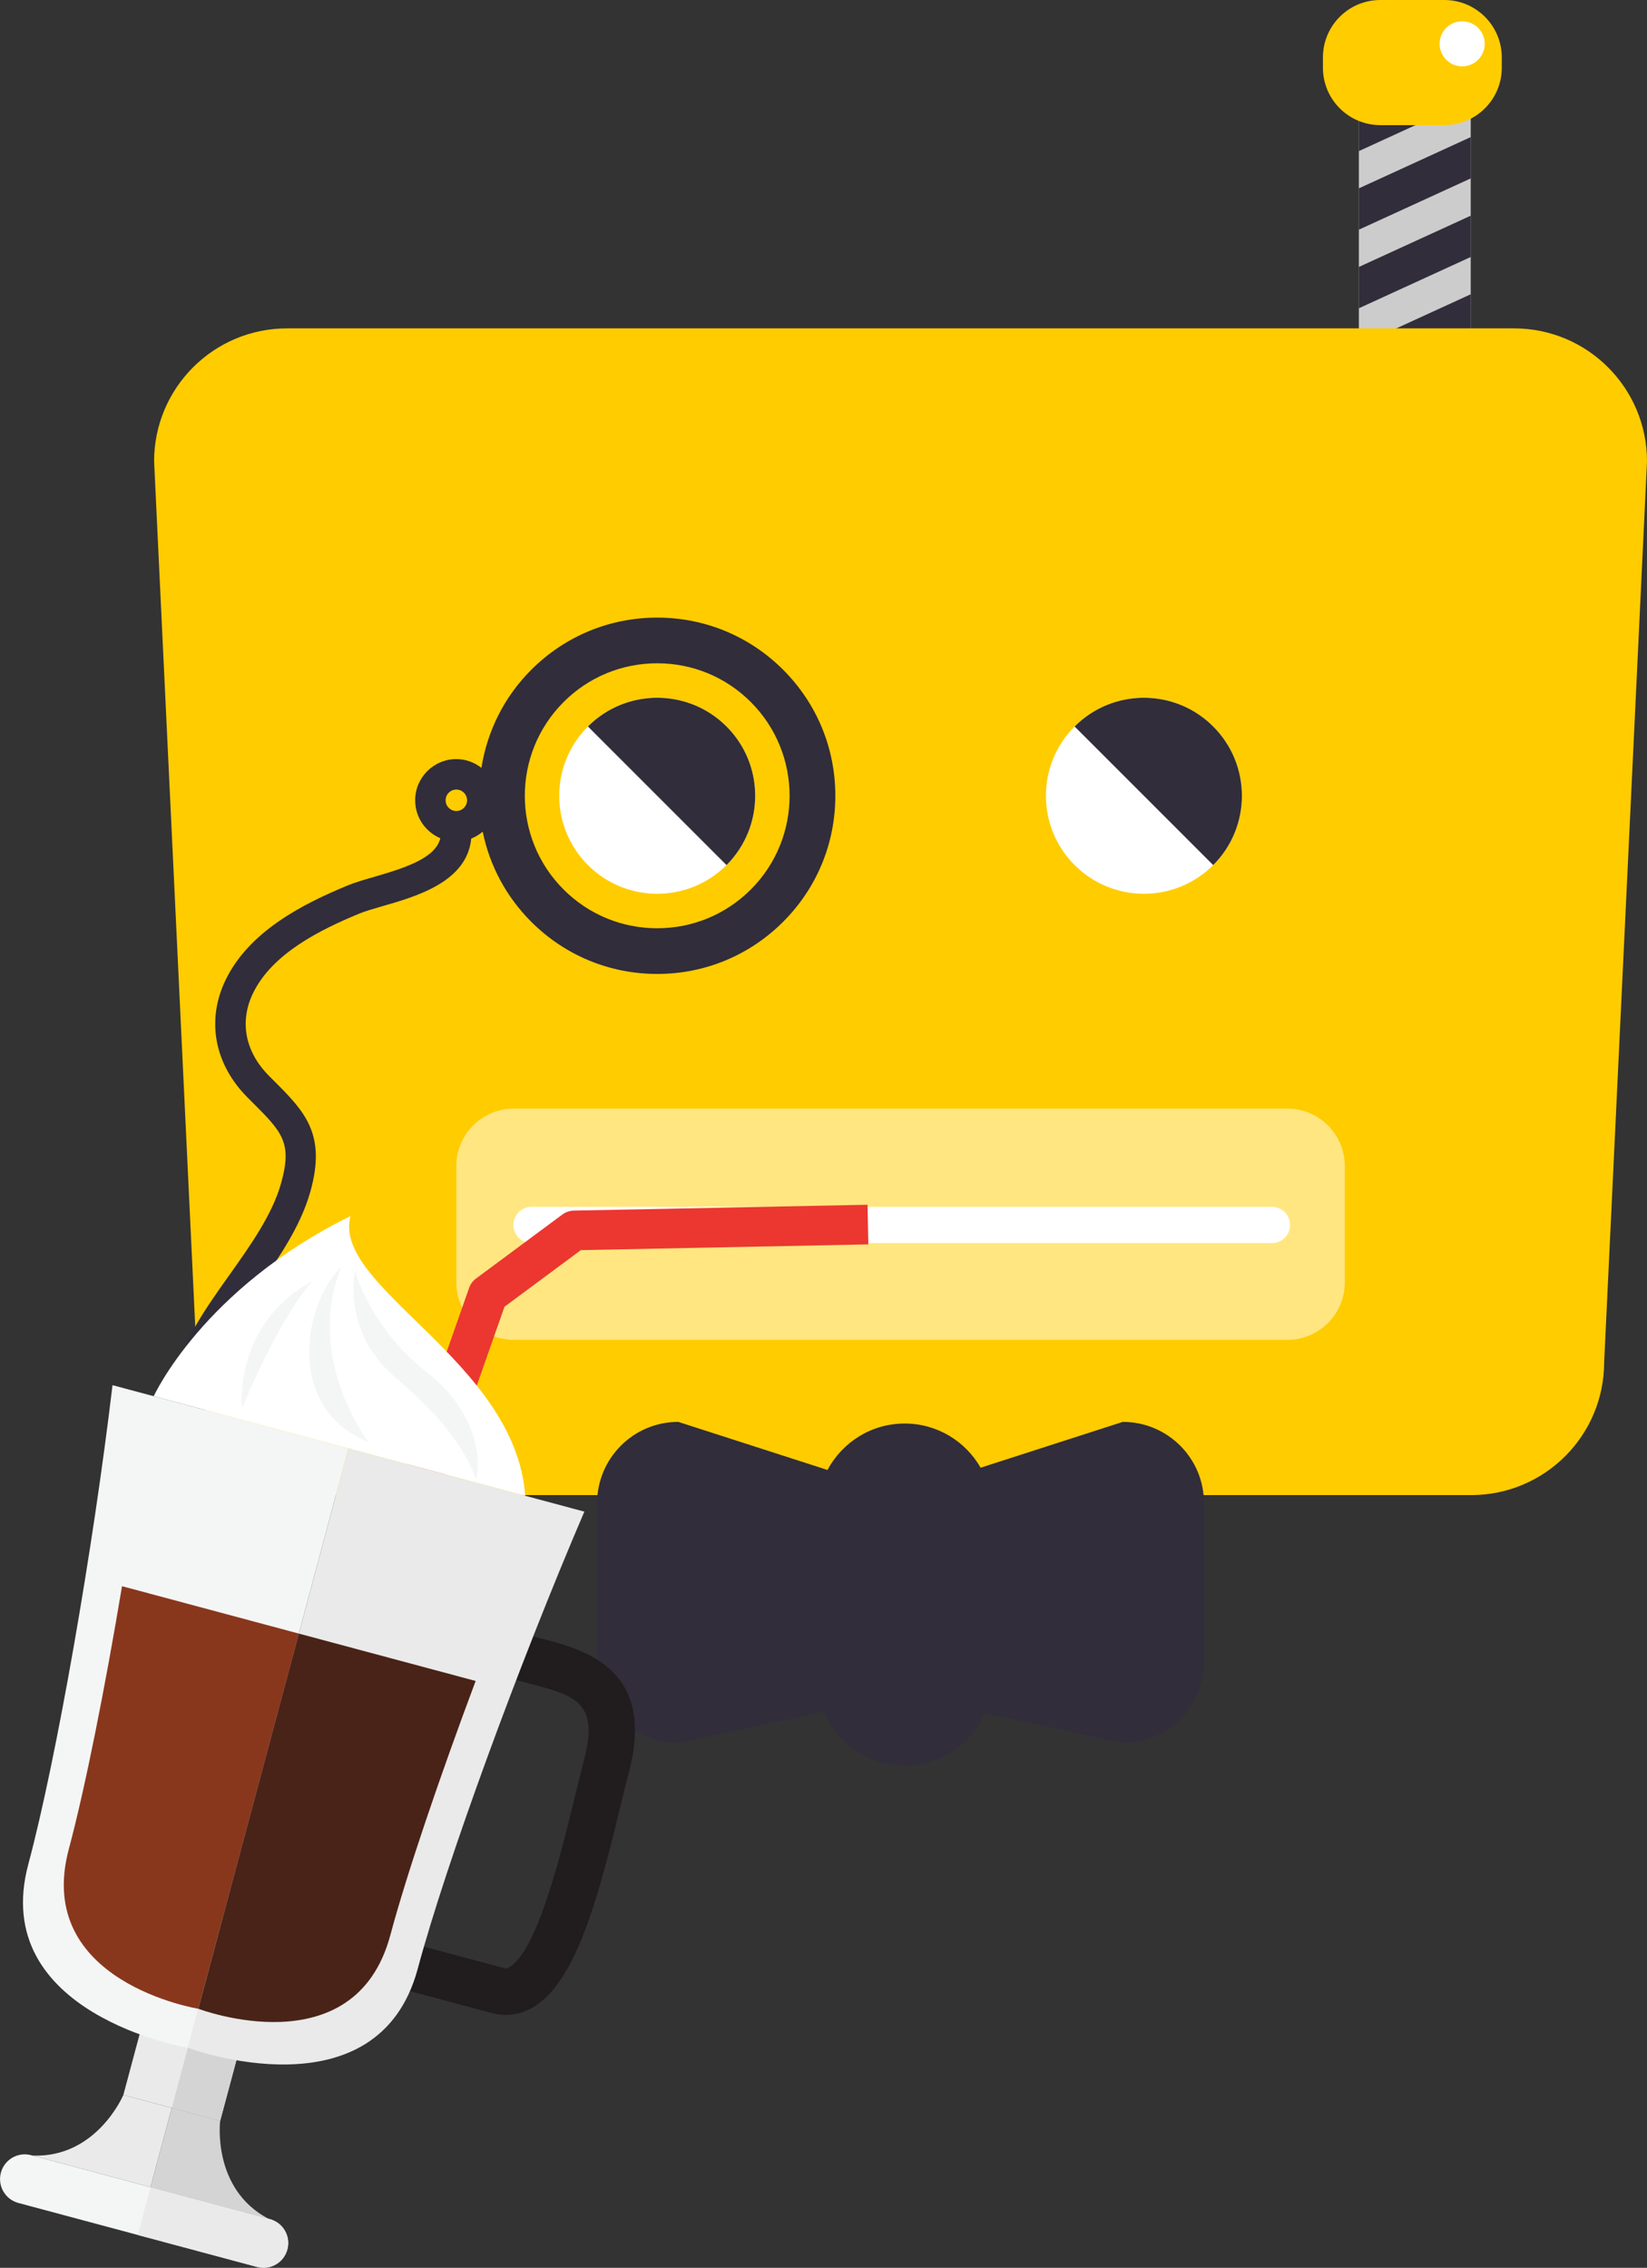 <?xml version="1.0" encoding="UTF-8" standalone="no"?>
<!-- Created with Inkscape (http://www.inkscape.org/) -->

<svg
   xmlns:dc="http://purl.org/dc/elements/1.1/"
   xmlns:cc="http://creativecommons.org/ns#"
   xmlns:rdf="http://www.w3.org/1999/02/22-rdf-syntax-ns#"
   xmlns:svg="http://www.w3.org/2000/svg"
   xmlns="http://www.w3.org/2000/svg"
   xmlns:sodipodi="http://sodipodi.sourceforge.net/DTD/sodipodi-0.dtd"
   xmlns:inkscape="http://www.inkscape.org/namespaces/inkscape"
   id="svg2"
   version="1.1"
   inkscape:version="0.91 r13725"
   xml:space="preserve"
   width="215.753"
   height="297.024"
   viewBox="0 0 215.753 297.024"
   sodipodi:docname="logo5.svg"><rect x="0" y="0" width="215.753" height="297.024" fill="#333333" stroke="none"/><defs
     id="defs6" /><sodipodi:namedview
     pagecolor="#ffffff"
     bordercolor="#666666"
     borderopacity="1"
     objecttolerance="10"
     gridtolerance="10"
     guidetolerance="10"
     inkscape:pageopacity="0"
     inkscape:pageshadow="2"
     inkscape:window-width="1920"
     inkscape:window-height="1043"
     id="namedview4"
     showgrid="false"
     fit-margin-top="0"
     fit-margin-left="0"
     fit-margin-right="0"
     fit-margin-bottom="0"
     inkscape:zoom="1.8264266"
     inkscape:cx="211.18688"
     inkscape:cy="135.43142"
     inkscape:window-x="0"
     inkscape:window-y="0"
     inkscape:window-maximized="1"
     inkscape:current-layer="g12" /><g
     id="g10"
     inkscape:groupmode="layer"
     inkscape:label="ink_ext_XXXXXX"
     transform="matrix(1.25,0,0,-1.25,-420.62,575.923)"><g
       id="g12"
       transform="scale(0.1,0.1)"><path
         d="m 4789.022,4151.903 117.23,0 0,351.547 -117.23,0 0,-351.547 z"
         style="fill:#cccccc;fill-opacity:1;fill-rule:nonzero;stroke:none"
         id="path1464"
         inkscape:connector-curvature="0" /><path
         d="m 4906.252,4503.453 -93.01,0 -24.22,-11.09 0,-43.3 117.23,53.74 0,0.65"
         style="fill:#312d3a;fill-opacity:1;fill-rule:nonzero;stroke:none"
         id="path1466"
         inkscape:connector-curvature="0" /><path
         d="m 4789.022,4366.723 117.23,53.73 0,43.28 -117.23,-53.72 0,-43.29"
         style="fill:#312d3a;fill-opacity:1;fill-rule:nonzero;stroke:none"
         id="path1468"
         inkscape:connector-curvature="0" /><path
         d="m 4789.022,4284.383 117.23,53.72 0,43.28 -117.23,-53.72 0,-43.28"
         style="fill:#312d3a;fill-opacity:1;fill-rule:nonzero;stroke:none"
         id="path1470"
         inkscape:connector-curvature="0" /><path
         d="m 4789.022,4202.053 117.23,53.71 0,43.28 -117.23,-53.73 0,-43.26"
         style="fill:#312d3a;fill-opacity:1;fill-rule:nonzero;stroke:none"
         id="path1472"
         inkscape:connector-curvature="0" /><path
         d="m 4789.022,4151.903 70.3,0 46.93,21.51 0,43.29 -117.23,-53.71 0,-11.09"
         style="fill:#3fbdb6;fill-opacity:1;fill-rule:nonzero;stroke:none"
         id="path1474"
         inkscape:connector-curvature="0" /><path
         d="m 5046.082,3180.154 c 0,-76.949 -62.36,-139.312 -139.32,-139.312 l -1196.068,0 c -76.973,0 -139.348,62.363 -139.348,139.312 l -44.891,943.809 c 0,76.95 62.391,139.35 139.364,139.35 l 1285.833,0 c 76.95,0 139.33,-62.4 139.33,-139.35 l -44.9,-943.809"
         style="fill:#ffcc00;fill-opacity:1;fill-rule:nonzero;stroke:none"
         id="path1476"
         inkscape:connector-curvature="0" /><path
         d="m 4636.362,3700.953 c 40.12,40.1 40.12,105.14 0,145.22 -40.11,40.12 -105.12,40.12 -145.21,0 -40.1,-40.08 -40.1,-105.12 0,-145.22 40.09,-40.1 105.1,-40.1 145.21,0"
         style="fill:#ffffff;fill-opacity:1;fill-rule:nonzero;stroke:none"
         id="path1478"
         inkscape:connector-curvature="0" /><path
         d="m 4636.362,3700.953 c 40.12,40.1 40.12,105.14 0,145.22 -40.11,40.12 -105.12,40.12 -145.21,0 l 145.21,-145.22"
         style="fill:#312d3a;fill-opacity:1;fill-rule:nonzero;stroke:none"
         id="path1480"
         inkscape:connector-curvature="0" /><path
         d="m 4938.792,4536.443 c 0,-33.24 -26.97,-60.17 -60.19,-60.17 l -67.08,0 c -33.23,0 -60.16,26.93 -60.16,60.17 l 0,10.76 c 0,33.23 26.93,60.18 60.16,60.18 l 67.08,0 c 33.22,0 60.19,-26.95 60.19,-60.18 l 0,-10.76"
         style="fill:#ffcc00;fill-opacity:1;fill-rule:nonzero;stroke:none"
         id="path1482"
         inkscape:connector-curvature="0" /><path
         d="m 4920.902,4561.463 c 0,13.07 -10.57,23.63 -23.63,23.63 -13.05,0 -23.62,-10.56 -23.62,-23.63 0,-13.03 10.57,-23.61 23.62,-23.61 13.06,0 23.63,10.58 23.63,23.61"
         style="fill:#ffffff;fill-opacity:1;fill-rule:nonzero;stroke:none"
         id="path1484"
         inkscape:connector-curvature="0" /><path
         d="m 4774.262,3263.682 c 0,-33.207 -26.93,-60.168 -60.18,-60.168 l -810.712,0 c -33.254,0 -60.176,26.961 -60.176,60.168 l 0,121.941 c 0,33.22 26.922,60.17 60.176,60.17 l 810.712,0 c 33.25,0 60.18,-26.95 60.18,-60.17 l 0,-121.941"
         style="fill:#ffe680;fill-opacity:1;fill-rule:nonzero;stroke:none"
         id="path1486"
         inkscape:connector-curvature="0" /><path
         d="m 4697.922,3304.865 -775.935,0 c -10.512,0 -19.008,8.518 -19.008,19.008 0,10.47 8.496,19 19.008,19 l 775.935,0 c 10.5,0 19,-8.53 19,-19 0,-10.49 -8.5,-19.008 -19,-19.008"
         style="fill:#ffffff;fill-opacity:1;fill-rule:nonzero;stroke:none"
         id="path1488"
         inkscape:connector-curvature="0" /><path
         d="m 4126.332,3700.953 c 40.07,40.1 40.07,105.14 0,145.22 -40.12,40.12 -105.13,40.12 -145.24,0 -40.11,-40.08 -40.11,-105.12 0,-145.22 40.11,-40.1 105.12,-40.1 145.24,0"
         style="fill:#ffffff;fill-opacity:1;fill-rule:nonzero;stroke:none"
         id="path1490"
         inkscape:connector-curvature="0" /><path
         d="m 4126.332,3700.953 c 40.07,40.1 40.07,105.14 0,145.22 -40.12,40.12 -105.13,40.12 -145.24,0 l 145.24,-145.22"
         style="fill:#312d3a;fill-opacity:1;fill-rule:nonzero;stroke:none"
         id="path1492"
         inkscape:connector-curvature="0" /><path
         d="m 4541.632,3117.545 -149.02,-48.012 c -15.78,27.629 -45.45,46.289 -79.56,46.289 -35.05,0 -65.49,-19.718 -80.89,-48.66 l -156.38,50.383 c -46.96,0 -85.05,-38.09 -85.05,-85.062 l 0,-166.231 c 0,-46.98 38.09,-85.039 85.05,-85.039 l 152.64,32.762 c 13.79,-33.172 46.47,-56.52 84.63,-56.52 37.5,0 69.7,22.559 83.89,54.809 l 144.69,-31.051 c 46.99,0 85.07,38.059 85.07,85.039 l 0,166.231 c 0,46.972 -38.08,85.062 -85.07,85.062"
         style="fill:#312d3a;fill-opacity:1;fill-rule:nonzero;stroke:none"
         id="path1494"
         inkscape:connector-curvature="0" /><path
         d="m 3843.194,3780.093 c 6.207,0 11.25,-5.04 11.25,-11.25 0,-6.19 -5.043,-11.23 -11.25,-11.23 -6.199,0 -11.239,5.04 -11.239,11.23 0,6.21 5.04,11.25 11.239,11.25 z m 308.658,-104.67 c -26.21,-26.22 -61.07,-40.66 -98.16,-40.66 -37.08,0 -71.94,14.45 -98.17,40.66 -54.11,54.12 -54.098,142.18 0.03,196.32 26.21,26.22 61.07,40.65 98.15,40.65 37.08,0 71.94,-14.43 98.15,-40.65 54.12,-54.14 54.12,-142.21 0,-196.32 z m 33.84,230.16 c -35.25,35.26 -82.13,54.67 -131.99,54.67 -49.86,0 -96.74,-19.41 -131.993,-54.67 -28.261,-28.26 -46.136,-64.02 -52.214,-102.76 -7.301,5.67 -16.36,9.19 -26.301,9.19 -23.793,0 -43.153,-19.37 -43.153,-43.17 0,-17.84 10.891,-33.19 26.371,-39.74 -4.953,-20.22 -34.253,-30.39 -69.097,-40.42 -10.262,-2.95 -19.945,-5.74 -27.731,-8.95 -46.804,-19.29 -103.691,-48.03 -128.363,-99.47 -20.215,-42.11 -11.535,-88.05 23.211,-122.88 l 4.344,-4.34 c 31.941,-31.9 42.703,-42.65 30.785,-85.33 -9.203,-32.95 -32.184,-65.27 -54.406,-96.531 -46.563,-65.489 -99.34,-139.719 -16.707,-223.867 8.324,-8.481 16.39,-16.372 24.117,-23.93 45.078,-44.121 74.859,-73.274 79.043,-141.113 l 31.851,1.972 c -4.937,80.09 -41.847,116.219 -88.578,161.949 -7.578,7.422 -15.496,15.161 -23.66,23.481 -60.82,61.941 -32.047,109.898 19.941,183.019 23.809,33.489 48.43,68.12 59.129,106.44 16.946,60.65 -6.507,84.07 -38.964,116.49 l -4.301,4.3 c -25.133,25.19 -31.344,56.73 -17.035,86.53 19.98,41.66 70.218,66.65 111.754,83.77 6.152,2.54 15.011,5.09 24.398,7.79 35.559,10.24 88.203,25.43 92.664,70.72 4.434,1.74 8.43,4.23 12.012,7.24 7.226,-35.52 24.64,-68.19 50.859,-94.41 35.274,-35.25 82.154,-54.67 132.014,-54.67 49.87,0 96.75,19.42 132,54.67 35.26,35.26 54.68,82.14 54.68,132.01 0,49.87 -19.42,96.75 -54.68,132.01"
         style="fill:#312d3a;fill-opacity:1;fill-rule:nonzero;stroke:none"
         id="path1496"
         inkscape:connector-curvature="0" /><g
         transform="matrix(6.417,0,0,6.417,1070.213,408.576)"
         inkscape:label="ink_ext_XXXXXX"
         id="g10-3"><g
           transform="scale(0.1,0.1)"
           id="g12-5"><path
             inkscape:connector-curvature="0"
             id="path2782"
             style="fill:#e9eae9;fill-opacity:1;fill-rule:nonzero;stroke:none"
             d="m 3777.482,3122.525 158.103,-42.364 83.585,311.945 -158.103,42.364 -83.585,-311.945 z" /><path
             inkscape:connector-curvature="0"
             id="path2784"
             style="fill:#d3d4d3;fill-opacity:1;fill-rule:nonzero;stroke:none"
             d="m 3856.537,3101.342 79.047,-21.181 83.585,311.945 -79.047,21.181 -83.585,-311.945 z" /><path
             inkscape:connector-curvature="0"
             id="path2786"
             style="fill:#e9eae9;fill-opacity:1;fill-rule:nonzero;stroke:none"
             d="m 3777.482,3122.525 c 0,0 -43.491,-103.117 -148.269,-98.957 167.958,-45.004 192.653,-51.621 192.653,-51.621 l 34.671,129.395 -79.055,21.183" /><path
             inkscape:connector-curvature="0"
             id="path2788"
             style="fill:#d3d4d3;fill-opacity:1;fill-rule:nonzero;stroke:none"
             d="m 3935.585,3080.161 c 0,0 -13.885,-111.05 78.931,-159.835 -167.966,45.006 -192.65,51.62 -192.65,51.62 l 34.671,129.395 79.047,-21.181" /><path
             inkscape:connector-curvature="0"
             id="path2790"
             style="fill:#211c1d;fill-opacity:1;fill-rule:nonzero;stroke:none"
             d="m 4379.797,3256.137 -280.012,75.029 19.668,73.401 280.012,-75.029 c 2.231,-0.598 4.373,-0.872 8.62,1.645 46.036,27.305 85.237,189.372 106.34,276.436 5.422,22.4 10.34,42.761 14.874,59.684 23.265,86.827 -5.042,104.589 -70.513,122.132 l -270.623,72.513 19.665,73.391 270.623,-72.513 c 79.022,-21.174 164.547,-64.754 124.239,-215.188 -4.397,-16.411 -9.195,-36.173 -14.437,-57.896 -37.126,-153.315 -73.364,-283.533 -141.412,-323.907 -20.962,-12.47 -44.181,-15.824 -67.044,-9.698" /><path
             inkscape:connector-curvature="0"
             id="path2792"
             style="fill:#eb3730;fill-opacity:1;fill-rule:nonzero;stroke:none"
             d="m 4147.717,3691.954 -61.053,21.432 255.509,726.929 c 2.107,6.123 6.017,11.443 11.236,15.272 l 141.045,104.547 c 5.382,4.014 11.886,6.226 18.608,6.392 l 479.792,9.556 1.277,-64.705 -469.472,-9.371 -124.747,-92.484 -252.194,-717.568" /><path
             inkscape:connector-curvature="0"
             id="path2794"
             style="fill:#f4f5f5;fill-opacity:1;fill-rule:nonzero;stroke:none"
             d="m 3759.792,4281.494 385.303,-103.242 -262.259,-978.763 c 0,0 -326.172,54.88 -260.533,299.848 46.039,171.819 105.65,513.958 137.489,782.157" /><path
             inkscape:connector-curvature="0"
             id="path2796"
             style="fill:#e9eae9;fill-opacity:1;fill-rule:nonzero;stroke:none"
             d="m 4530.389,4075.014 -385.294,103.239 -262.259,-978.763 c 0,0 309.898,-115.555 375.537,129.413 46.039,171.819 165.501,497.921 272.016,746.11" /><path
             inkscape:connector-curvature="0"
             id="path2798"
             style="fill:#89371c;fill-opacity:1;fill-rule:nonzero;stroke:none"
             d="m 3775.308,3953.254 c -27.86,-167.062 -60.268,-329.861 -86.838,-429.023 -58.294,-217.555 211.459,-260.951 211.459,-260.951 l 164.146,612.6 -288.766,77.375" /><path
             inkscape:connector-curvature="0"
             id="path2800"
             style="fill:#492318;fill-opacity:1;fill-rule:nonzero;stroke:none"
             d="m 4064.074,3875.879 -164.146,-612.6 c 0,0 255.304,-97.293 313.598,120.263 26.57,99.162 79.902,256.355 139.298,414.967 l -288.75,77.37" /><path
             inkscape:connector-curvature="0"
             id="path2802"
             style="fill:#ffffff;fill-opacity:1;fill-rule:nonzero;stroke:none"
             d="m 3827.09,4263.462 c 0,0 79.77,175.287 321.35,294.1 -31.139,-116.21 269.108,-235.412 285.405,-456.679 -447.75,119.974 -606.755,162.579 -606.755,162.579" /><path
             inkscape:connector-curvature="0"
             id="path2804"
             style="fill:#f4f5f5;fill-opacity:1;fill-rule:nonzero;stroke:none"
             d="m 4045.342,2870.273 c -5.772,-21.54 -27.893,-34.32 -49.433,-28.549 l -389.886,104.47 c -21.533,5.77 -34.308,27.9 -28.536,49.44 5.772,21.54 27.9,34.318 49.433,28.549 l 389.886,-104.47 c 21.54,-5.772 34.308,-27.9 28.536,-49.44" /><path
             inkscape:connector-curvature="0"
             id="path2806"
             style="fill:#e9eae9;fill-opacity:1;fill-rule:nonzero;stroke:none"
             d="m 4016.805,2919.713 -194.935,52.233 -20.897,-77.989 194.935,-52.233 c 21.54,-5.772 43.662,7.008 49.433,28.549 5.772,21.54 -6.996,43.669 -28.536,49.44" /><path
             inkscape:connector-curvature="0"
             id="path2808"
             style="fill:#f4f5f5;fill-opacity:1;fill-rule:nonzero;stroke:none"
             d="m 3971.223,4243.87 c 0,0 -15.169,137.387 115.206,207.596 -56.267,-63.139 -115.206,-207.596 -115.206,-207.596" /><path
             inkscape:connector-curvature="0"
             id="path2810"
             style="fill:#f4f5f5;fill-opacity:1;fill-rule:nonzero;stroke:none"
             d="m 4155.883,4468.811 c 0,0 22.783,-92.022 117.087,-166.022 94.291,-73.996 86.205,-161.588 80.294,-174.104 -27.042,71.361 -80.84,121.068 -134.486,168.095 -85.142,74.65 -62.895,172.03 -62.895,172.03" /><path
             inkscape:connector-curvature="0"
             id="path2812"
             style="fill:#f4f5f5;fill-opacity:1;fill-rule:nonzero;stroke:none"
             d="m 4178.2,4188.411 c 0,0 -104.995,134.57 -45.05,286.492 -61.431,-61.765 -92.56,-230.581 45.05,-286.492" /></g></g></g></g></svg>